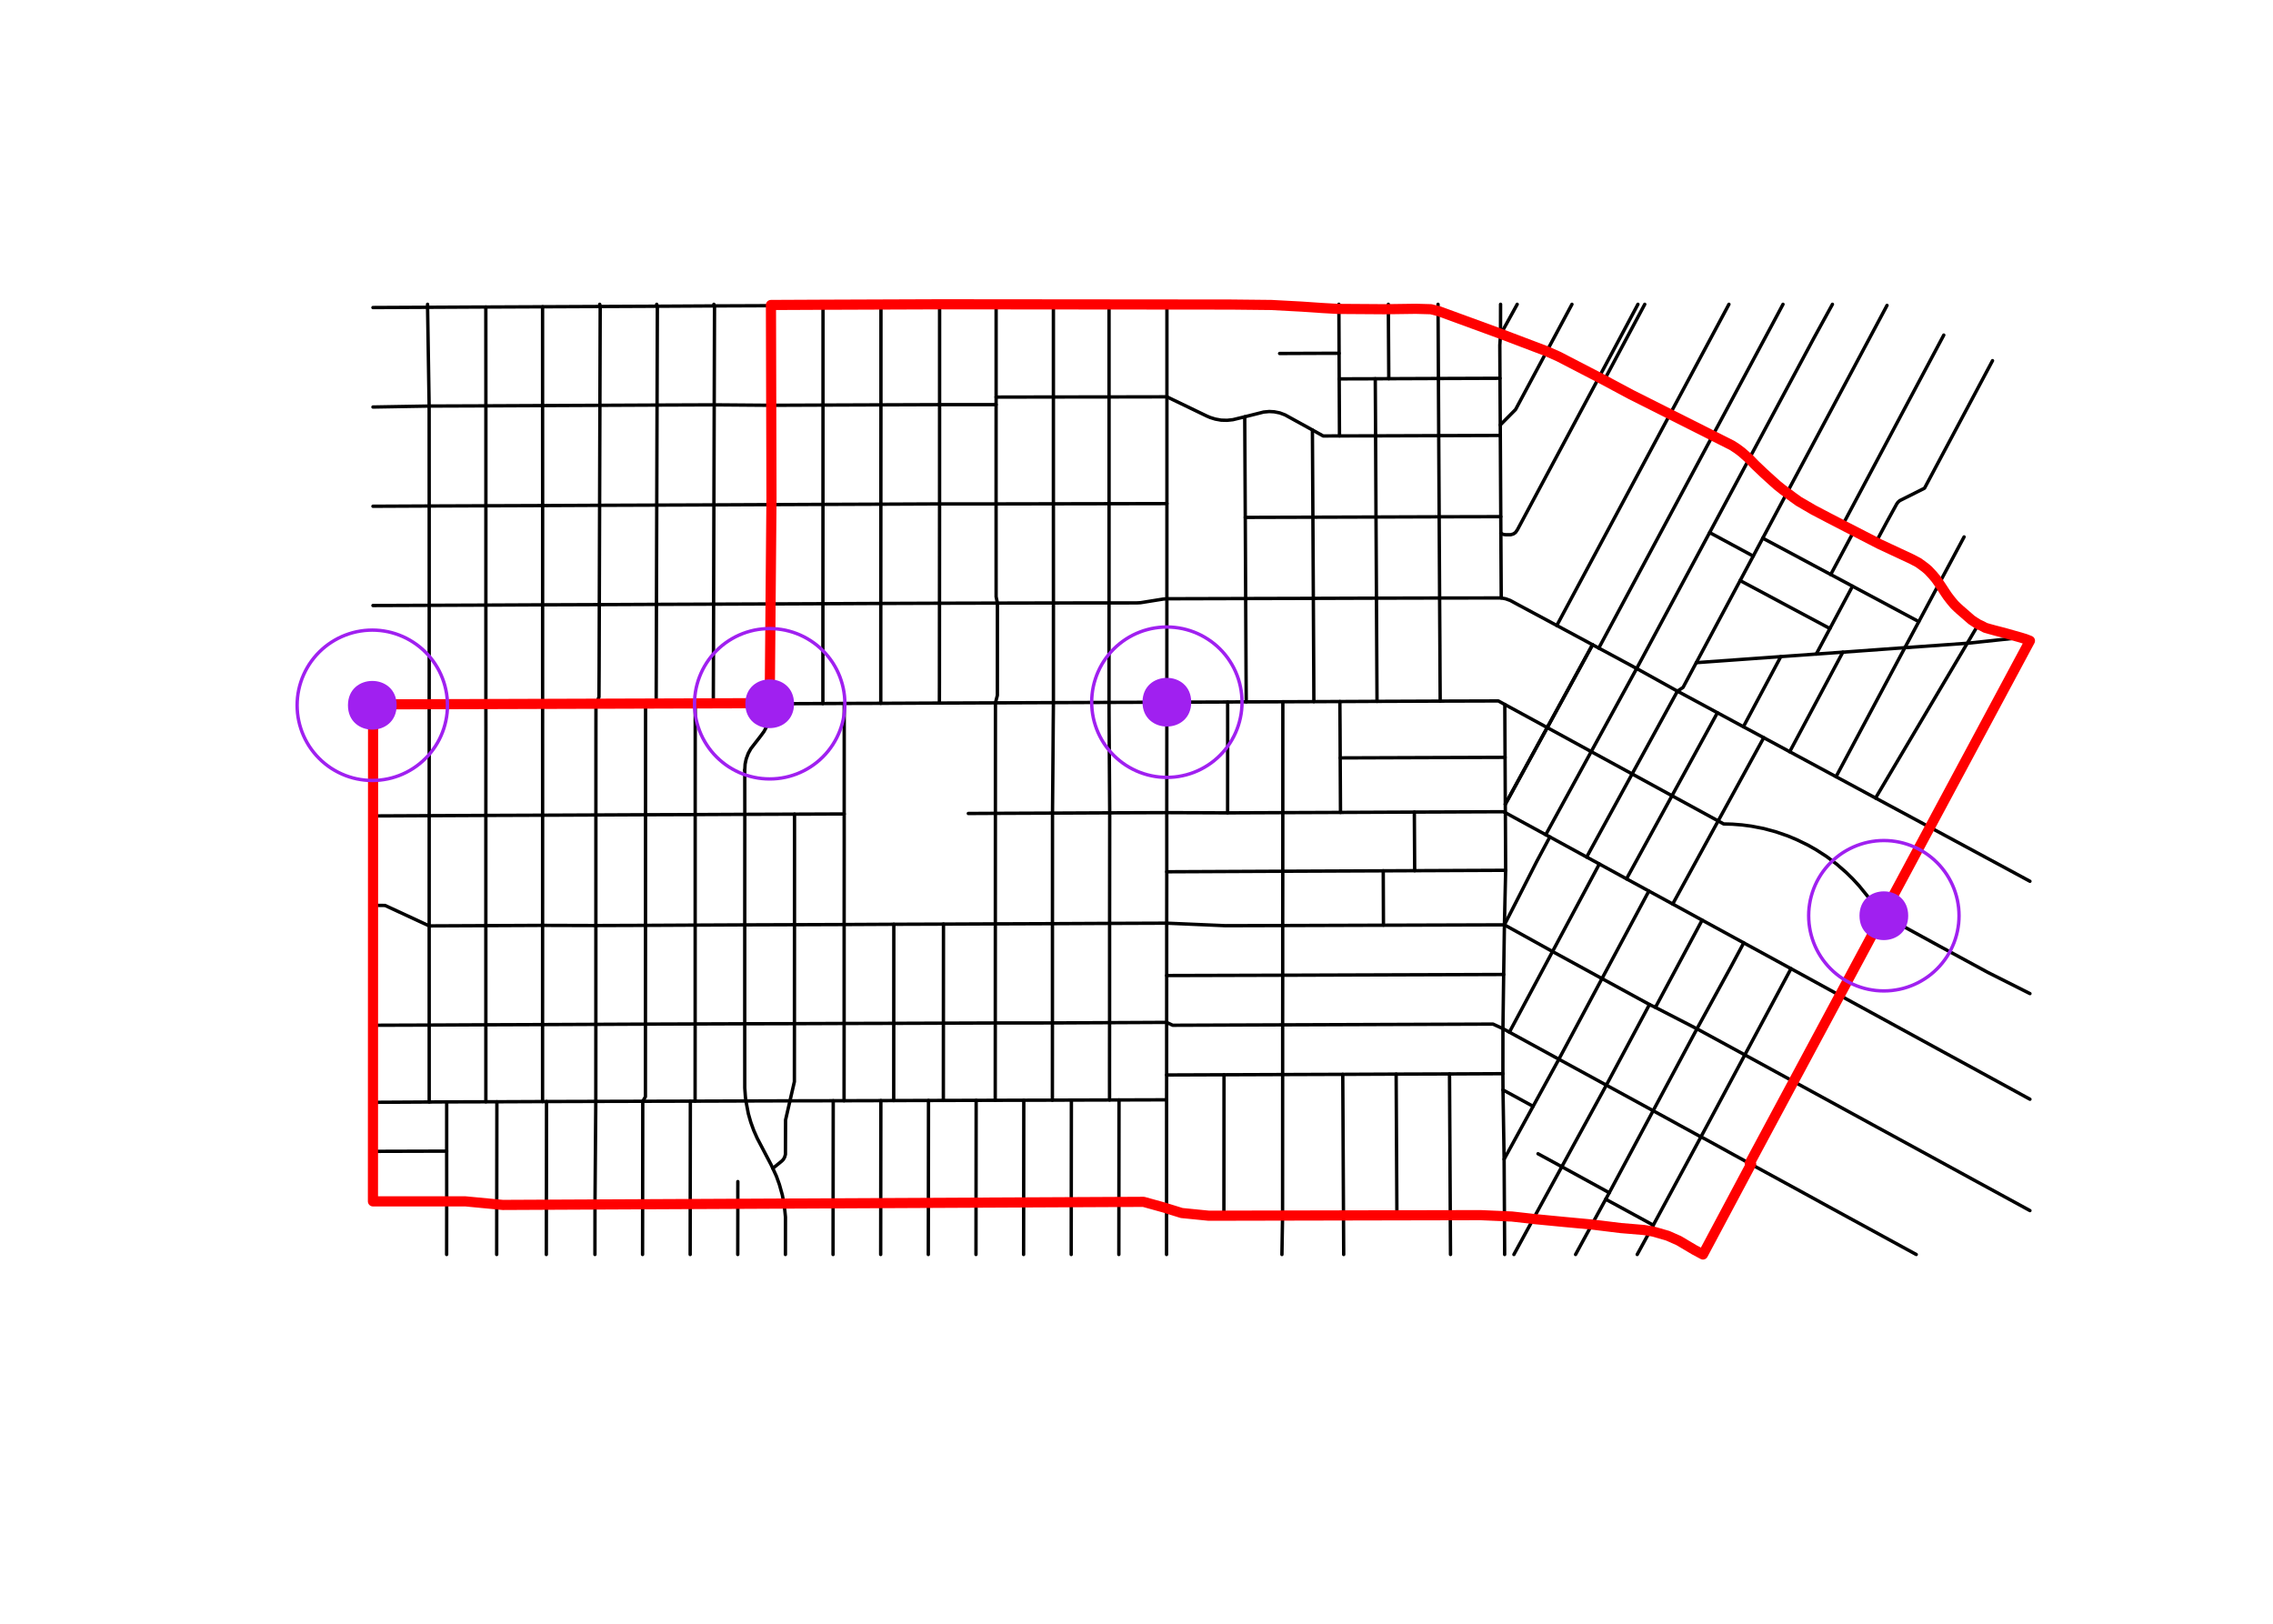 <?xml version="1.0" encoding="UTF-8"?>
<svg xmlns="http://www.w3.org/2000/svg" xmlns:xlink="http://www.w3.org/1999/xlink" width="504" height="360" viewBox="0 0 504 360">
<defs>
<clipPath id="clip-0">
<path clip-rule="nonzero" d="M 59.039 59.039 L 473.758 59.039 L 473.758 286.559 L 59.039 286.559 Z M 59.039 59.039 "/>
</clipPath>
</defs>
<rect x="-50.4" y="-36" width="604.8" height="432" fill="rgb(100%, 100%, 100%)" fill-opacity="1"/>
<g clip-path="url(#clip-0)">
<path fill-rule="nonzero" fill="rgb(100%, 100%, 100%)" fill-opacity="1" stroke-width="0.75" stroke-linecap="round" stroke-linejoin="round" stroke="rgb(100%, 100%, 100%)" stroke-opacity="1" stroke-miterlimit="10" d="M 59.039 286.559 L 473.758 286.559 L 473.758 59.039 L 59.039 59.039 Z M 59.039 286.559 "/>
</g>
<path fill="none" stroke-width="0.75" stroke-linecap="round" stroke-linejoin="round" stroke="rgb(0%, 0%, 0%)" stroke-opacity="1" stroke-miterlimit="10" d="M 120.305 68.012 L 120.309 89.922 L 120.32 112.09 L 120.316 134.098 L 120.312 148.551 L 120.316 156.23 L 120.312 161.156 L 120.316 180.738 L 120.312 205.164 L 120.305 227.16 L 120.305 244.23 "/>
<path fill="none" stroke-width="0.75" stroke-linecap="round" stroke-linejoin="round" stroke="rgb(0%, 0%, 0%)" stroke-opacity="1" stroke-miterlimit="10" d="M 377.418 204.004 L 367.062 223.352 "/>
<path fill="none" stroke-width="0.75" stroke-linecap="round" stroke-linejoin="round" stroke="rgb(0%, 0%, 0%)" stroke-opacity="1" stroke-miterlimit="10" d="M 380.809 158.02 L 370.738 176.422 L 360.648 194.848 "/>
<path fill="none" stroke-width="0.75" stroke-linecap="round" stroke-linejoin="round" stroke="rgb(0%, 0%, 0%)" stroke-opacity="1" stroke-miterlimit="10" d="M 394.867 145.574 L 386.566 161.129 "/>
<path fill="none" stroke-width="0.75" stroke-linecap="round" stroke-linejoin="round" stroke="rgb(0%, 0%, 0%)" stroke-opacity="1" stroke-miterlimit="10" d="M 408.613 144.594 L 396.84 166.664 "/>
<path fill="none" stroke-width="0.75" stroke-linecap="round" stroke-linejoin="round" stroke="rgb(0%, 0%, 0%)" stroke-opacity="1" stroke-miterlimit="10" d="M 208.34 67.465 L 208.34 67.703 L 208.336 89.715 L 208.332 111.723 L 208.316 133.742 L 208.305 148.668 L 208.305 151.266 L 208.293 155.875 "/>
<path fill="none" stroke-width="0.75" stroke-linecap="round" stroke-linejoin="round" stroke="rgb(0%, 0%, 0%)" stroke-opacity="1" stroke-miterlimit="10" d="M 195.457 67.465 L 195.336 67.727 L 195.332 89.762 L 195.316 111.781 L 195.301 133.789 L 195.297 144.93 L 195.297 155.934 "/>
<path fill="none" stroke-width="0.75" stroke-linecap="round" stroke-linejoin="round" stroke="rgb(0%, 0%, 0%)" stroke-opacity="1" stroke-miterlimit="10" d="M 183.441 67.465 L 183.441 67.754 "/>
<path fill="none" stroke-width="0.75" stroke-linecap="round" stroke-linejoin="round" stroke="rgb(0%, 0%, 0%)" stroke-opacity="1" stroke-miterlimit="10" d="M 431 74.293 L 423.645 88.094 L 408.531 116.48 "/>
<path fill="none" stroke-width="0.75" stroke-linecap="round" stroke-linejoin="round" stroke="rgb(0%, 0%, 0%)" stroke-opacity="1" stroke-miterlimit="10" d="M 411.039 117.82 L 405.934 127.379 "/>
<path fill="none" stroke-width="0.75" stroke-linecap="round" stroke-linejoin="round" stroke="rgb(0%, 0%, 0%)" stroke-opacity="1" stroke-miterlimit="10" d="M 386.645 209.043 L 383.691 214.555 L 376.27 228.098 L 366.555 246.258 L 356.828 264.441 L 356.039 265.887 L 352.859 271.711 L 349.355 278.133 "/>
<path fill="none" stroke-width="0.75" stroke-linecap="round" stroke-linejoin="round" stroke="rgb(0%, 0%, 0%)" stroke-opacity="1" stroke-miterlimit="10" d="M 281.898 67.465 L 281.938 67.629 "/>
<path fill="none" stroke-width="0.75" stroke-linecap="round" stroke-linejoin="round" stroke="rgb(0%, 0%, 0%)" stroke-opacity="1" stroke-miterlimit="10" d="M 258.746 67.465 L 258.746 111.652 L 258.738 132.75 L 258.73 148.719 L 258.73 155.684 L 258.727 161.387 L 258.711 180.168 L 258.715 193.281 L 258.699 204.676 L 258.695 216.285 L 258.688 226.672 L 258.684 238.332 L 258.676 243.84 L 258.668 267.961 L 258.664 278.133 "/>
<path fill="none" stroke-width="0.75" stroke-linecap="round" stroke-linejoin="round" stroke="rgb(0%, 0%, 0%)" stroke-opacity="1" stroke-miterlimit="10" d="M 284.449 155.586 L 284.445 161.473 L 284.441 180.168 L 284.434 193.164 L 284.418 205.199 L 284.418 216.215 L 284.406 227.219 L 284.406 238.238 L 284.387 269.66 L 284.246 278.133 "/>
<path fill="none" stroke-width="0.75" stroke-linecap="round" stroke-linejoin="round" stroke="rgb(0%, 0%, 0%)" stroke-opacity="1" stroke-miterlimit="10" d="M 233.574 67.465 L 233.574 111.699 L 233.582 133.684 L 233.578 148.695 L 233.578 155.777 L 233.531 161.008 L 233.512 164.027 L 233.375 180.273 L 233.363 204.785 L 233.359 226.793 L 233.348 243.914 "/>
<path fill="none" stroke-width="0.75" stroke-linecap="round" stroke-linejoin="round" stroke="rgb(0%, 0%, 0%)" stroke-opacity="1" stroke-miterlimit="10" d="M 154.156 156.09 L 154.152 161.211 L 154.145 180.598 L 154.141 205.105 L 154.137 227.02 L 154.125 244.137 "/>
<path fill="none" stroke-width="0.75" stroke-linecap="round" stroke-linejoin="round" stroke="rgb(0%, 0%, 0%)" stroke-opacity="1" stroke-miterlimit="10" d="M 143.148 156.129 L 143.145 161.117 L 143.137 180.637 L 143.133 205.16 L 143.117 227.059 L 143.109 243.172 L 142.52 244.164 L 142.492 266.77 L 142.477 278.133 "/>
<path fill="none" stroke-width="0.75" stroke-linecap="round" stroke-linejoin="round" stroke="rgb(0%, 0%, 0%)" stroke-opacity="1" stroke-miterlimit="10" d="M 406.312 67.465 L 402.184 74.98 L 387.719 101.961 L 379.082 118.074 L 362.902 148.215 L 352.824 166.641 L 342.742 185.066 "/>
<path fill="none" stroke-width="0.75" stroke-linecap="round" stroke-linejoin="round" stroke="rgb(0%, 0%, 0%)" stroke-opacity="1" stroke-miterlimit="10" d="M 355.578 84.543 L 364.695 67.465 "/>
<path fill="none" stroke-width="0.75" stroke-linecap="round" stroke-linejoin="round" stroke="rgb(0%, 0%, 0%)" stroke-opacity="1" stroke-miterlimit="10" d="M 363.184 67.465 L 354.406 83.922 L 336.48 117.418 L 336.047 118.051 L 335.582 118.375 L 334.973 118.555 L 333.824 118.551 L 333.391 118.492 L 333.066 118.379 L 332.793 118.184 "/>
<path fill="none" stroke-width="0.75" stroke-linecap="round" stroke-linejoin="round" stroke="rgb(0%, 0%, 0%)" stroke-opacity="1" stroke-miterlimit="10" d="M 145.613 67.465 L 145.758 67.895 L 145.691 89.805 L 145.625 111.984 L 145.559 133.992 L 145.516 148.516 L 145.492 156.125 "/>
<path fill="none" stroke-width="0.75" stroke-linecap="round" stroke-linejoin="round" stroke="rgb(0%, 0%, 0%)" stroke-opacity="1" stroke-miterlimit="10" d="M 318.859 67.465 L 318.867 68.996 L 318.945 83.918 L 319.012 96.586 L 319.113 114.578 L 319.211 132.586 L 319.273 143.203 L 319.297 148.746 L 319.34 155.445 "/>
<path fill="none" stroke-width="0.75" stroke-linecap="round" stroke-linejoin="round" stroke="rgb(0%, 0%, 0%)" stroke-opacity="1" stroke-miterlimit="10" d="M 291.004 95.328 L 291.113 114.668 L 291.211 132.664 L 291.297 148.762 L 291.328 155.559 "/>
<path fill="none" stroke-width="0.75" stroke-linecap="round" stroke-linejoin="round" stroke="rgb(0%, 0%, 0%)" stroke-opacity="1" stroke-miterlimit="10" d="M 410.766 129.965 L 405.75 139.355 L 402.727 145.012 "/>
<path fill="none" stroke-width="0.75" stroke-linecap="round" stroke-linejoin="round" stroke="rgb(0%, 0%, 0%)" stroke-opacity="1" stroke-miterlimit="10" d="M 348.555 67.465 L 342.914 77.992 L 336.051 90.797 L 332.66 94.223 "/>
<path fill="none" stroke-width="0.75" stroke-linecap="round" stroke-linejoin="round" stroke="rgb(0%, 0%, 0%)" stroke-opacity="1" stroke-miterlimit="10" d="M 332.727 67.465 L 332.715 74.18 L 332.559 76.52 L 332.598 83.871 L 332.66 94.223 L 332.672 96.539 L 332.773 114.547 L 332.793 118.184 L 332.875 132.574 "/>
<path fill="none" stroke-width="0.75" stroke-linecap="round" stroke-linejoin="round" stroke="rgb(0%, 0%, 0%)" stroke-opacity="1" stroke-miterlimit="10" d="M 397.121 214.762 L 386.887 233.879 L 378.645 249.289 L 377.152 252.062 L 366.586 271.629 L 365.785 273.082 L 363.023 278.133 "/>
<path fill="none" stroke-width="0.75" stroke-linecap="round" stroke-linejoin="round" stroke="rgb(0%, 0%, 0%)" stroke-opacity="1" stroke-miterlimit="10" d="M 99.047 244.301 L 99.043 255.219 L 99.051 266.223 L 99.035 277.238 L 99.035 278.133 "/>
<path fill="none" stroke-width="0.75" stroke-linecap="round" stroke-linejoin="round" stroke="rgb(0%, 0%, 0%)" stroke-opacity="1" stroke-miterlimit="10" d="M 450.105 142.398 L 439.383 162.465 L 428.129 183.531 L 417.715 203.023 L 408.211 220.836 L 398 239.953 L 388.285 258.137 L 377.57 278.133 "/>
<path fill="none" stroke-width="0.75" stroke-linecap="round" stroke-linejoin="round" stroke="rgb(0%, 0%, 0%)" stroke-opacity="1" stroke-miterlimit="10" d="M 271.406 238.285 L 271.379 269.684 "/>
<path fill="none" stroke-width="0.75" stroke-linecap="round" stroke-linejoin="round" stroke="rgb(0%, 0%, 0%)" stroke-opacity="1" stroke-miterlimit="10" d="M 107.723 68.07 L 107.738 89.98 L 107.738 112.137 L 107.734 134.156 L 107.738 148.512 L 107.734 156.277 L 107.742 161.41 L 107.73 180.785 L 107.727 205.223 L 107.73 227.207 L 107.73 244.277 "/>
<path fill="none" stroke-width="0.75" stroke-linecap="round" stroke-linejoin="round" stroke="rgb(0%, 0%, 0%)" stroke-opacity="1" stroke-miterlimit="10" d="M 237.562 243.898 L 237.535 266.492 L 237.523 278.133 "/>
<path fill="none" stroke-width="0.75" stroke-linecap="round" stroke-linejoin="round" stroke="rgb(0%, 0%, 0%)" stroke-opacity="1" stroke-miterlimit="10" d="M 121.184 244.223 L 121.164 263.281 L 121.152 266.836 L 121.137 278.133 "/>
<path fill="none" stroke-width="0.75" stroke-linecap="round" stroke-linejoin="round" stroke="rgb(0%, 0%, 0%)" stroke-opacity="1" stroke-miterlimit="10" d="M 245.914 67.465 L 245.91 67.633 L 245.914 88.004 L 245.914 111.676 L 245.91 133.672 L 245.906 148.73 L 245.906 155.73 L 245.93 161.105 L 245.953 164.273 L 246.059 180.215 L 246.035 204.723 L 246.031 226.734 L 246.023 232.895 L 246.02 238.406 L 246.023 243.875 "/>
<path fill="none" stroke-width="0.75" stroke-linecap="round" stroke-linejoin="round" stroke="rgb(0%, 0%, 0%)" stroke-opacity="1" stroke-miterlimit="10" d="M 365.609 197.555 L 355.215 216.961 L 345.652 234.844 L 339.938 245.285 L 333.512 257.012 "/>
<path fill="none" stroke-width="0.75" stroke-linecap="round" stroke-linejoin="round" stroke="rgb(0%, 0%, 0%)" stroke-opacity="1" stroke-miterlimit="10" d="M 353.121 142.945 L 343.074 161.312 L 333.773 178.309 "/>
<path fill="none" stroke-width="0.75" stroke-linecap="round" stroke-linejoin="round" stroke="rgb(0%, 0%, 0%)" stroke-opacity="1" stroke-miterlimit="10" d="M 170.941 67.465 L 170.941 67.773 L 170.875 89.855 L 170.809 111.879 L 170.742 133.898 L 170.699 148.664 L 170.668 156.031 L 170.691 158.434 L 170.473 159.633 L 170.098 160.809 L 169.965 161.125 L 169.406 162.176 L 168.676 163.172 L 166.488 165.992 L 165.918 167.02 L 165.461 168.246 L 165.215 169.395 L 165.141 170.73 "/>
<path fill="none" stroke-width="0.75" stroke-linecap="round" stroke-linejoin="round" stroke="rgb(0%, 0%, 0%)" stroke-opacity="1" stroke-miterlimit="10" d="M 158.289 67.465 L 158.43 67.824 L 158.363 89.758 L 158.297 111.938 L 158.23 133.945 L 158.188 148.676 L 158.164 156.078 "/>
<path fill="none" stroke-width="0.75" stroke-linecap="round" stroke-linejoin="round" stroke="rgb(0%, 0%, 0%)" stroke-opacity="1" stroke-miterlimit="10" d="M 441.809 79.965 L 436.066 90.734 L 431.438 99.41 L 426.727 108.242 L 421.238 110.996 L 420.844 111.344 L 420.559 111.746 L 418.254 115.938 L 415.922 120.297 "/>
<path fill="none" stroke-width="0.75" stroke-linecap="round" stroke-linejoin="round" stroke="rgb(0%, 0%, 0%)" stroke-opacity="1" stroke-miterlimit="10" d="M 110.176 244.273 L 110.145 266.863 L 110.133 278.133 "/>
<path fill="none" stroke-width="0.75" stroke-linecap="round" stroke-linejoin="round" stroke="rgb(0%, 0%, 0%)" stroke-opacity="1" stroke-miterlimit="10" d="M 184.754 244.047 L 184.727 266.652 L 184.715 278.133 "/>
<path fill="none" stroke-width="0.75" stroke-linecap="round" stroke-linejoin="round" stroke="rgb(0%, 0%, 0%)" stroke-opacity="1" stroke-miterlimit="10" d="M 209.199 204.883 L 209.184 226.844 L 209.172 243.977 "/>
<path fill="none" stroke-width="0.75" stroke-linecap="round" stroke-linejoin="round" stroke="rgb(0%, 0%, 0%)" stroke-opacity="1" stroke-miterlimit="10" d="M 435.504 119.039 L 429.871 129.57 L 425.465 137.82 L 422.371 143.598 L 407.113 172.203 "/>
<path fill="none" stroke-width="0.75" stroke-linecap="round" stroke-linejoin="round" stroke="rgb(0%, 0%, 0%)" stroke-opacity="1" stroke-miterlimit="10" d="M 383.363 67.465 L 370.125 92.156 L 359.641 111.734 L 345.195 138.676 "/>
<path fill="none" stroke-width="0.75" stroke-linecap="round" stroke-linejoin="round" stroke="rgb(0%, 0%, 0%)" stroke-opacity="1" stroke-miterlimit="10" d="M 304.941 83.977 L 305.016 96.633 L 305.105 114.625 L 305.207 132.617 L 305.293 148.816 L 305.332 155.5 "/>
<path fill="none" stroke-width="0.75" stroke-linecap="round" stroke-linejoin="round" stroke="rgb(0%, 0%, 0%)" stroke-opacity="1" stroke-miterlimit="10" d="M 227.008 243.93 L 226.98 266.523 L 226.965 278.133 "/>
<path fill="none" stroke-width="0.75" stroke-linecap="round" stroke-linejoin="round" stroke="rgb(0%, 0%, 0%)" stroke-opacity="1" stroke-miterlimit="10" d="M 333.664 156.188 L 333.691 161.805 L 333.723 167.91 L 333.773 178.309 L 333.789 180.176 L 333.855 192.953 L 333.578 205.047 L 333.414 216.051 L 333.25 228.062 L 333.242 238.047 L 333.262 241.641 L 333.512 257.012 L 333.586 269.668 L 333.629 277.094 L 333.629 278.133 "/>
<path fill="none" stroke-width="0.75" stroke-linecap="round" stroke-linejoin="round" stroke="rgb(0%, 0%, 0%)" stroke-opacity="1" stroke-miterlimit="10" d="M 94.809 67.465 L 94.809 68.129 L 95.156 90.027 L 95.168 112.184 L 95.172 134.203 L 95.168 148.535 L 95.164 156.336 L 95.168 161.43 L 95.168 180.844 L 95.164 205.281 L 95.168 227.266 L 95.168 244.324 "/>
<path fill="none" stroke-width="0.75" stroke-linecap="round" stroke-linejoin="round" stroke="rgb(0%, 0%, 0%)" stroke-opacity="1" stroke-miterlimit="10" d="M 354.629 191.555 L 344.246 210.961 L 334.684 228.844 "/>
<path fill="none" stroke-width="0.75" stroke-linecap="round" stroke-linejoin="round" stroke="rgb(0%, 0%, 0%)" stroke-opacity="1" stroke-miterlimit="10" d="M 391.082 163.555 L 380.973 182.008 L 370.895 200.434 "/>
<path fill="none" stroke-width="0.75" stroke-linecap="round" stroke-linejoin="round" stroke="rgb(0%, 0%, 0%)" stroke-opacity="1" stroke-miterlimit="10" d="M 296.871 67.465 L 296.879 68.664 L 296.922 78.324 L 296.945 84 L 297.008 96.645 "/>
<path fill="none" stroke-width="0.75" stroke-linecap="round" stroke-linejoin="round" stroke="rgb(0%, 0%, 0%)" stroke-opacity="1" stroke-miterlimit="10" d="M 153.074 244.137 L 153.047 266.738 L 153.035 278.133 "/>
<path fill="none" stroke-width="0.75" stroke-linecap="round" stroke-linejoin="round" stroke="rgb(0%, 0%, 0%)" stroke-opacity="1" stroke-miterlimit="10" d="M 132.977 67.465 L 133.086 67.953 L 133.02 89.863 L 132.953 112.031 L 132.887 134.051 L 132.844 148.602 L 132.812 154.531 L 132.145 156.18 L 132.137 161.203 L 132.129 180.688 L 132.125 205.199 L 132.121 227.109 L 132.109 244.191 L 131.93 266.797 L 131.918 278.133 "/>
<path fill="none" stroke-width="0.75" stroke-linecap="round" stroke-linejoin="round" stroke="rgb(0%, 0%, 0%)" stroke-opacity="1" stroke-miterlimit="10" d="M 220.871 67.465 L 220.871 88.039 L 220.867 89.715 L 220.863 111.723 L 220.871 132.301 L 221.16 133.711 L 221.156 148.707 L 221.152 154.164 L 220.723 155.828 L 220.719 161.02 L 220.711 180.324 L 220.699 204.832 L 220.688 226.805 L 220.676 243.949 "/>
<path fill="none" stroke-width="0.75" stroke-linecap="round" stroke-linejoin="round" stroke="rgb(0%, 0%, 0%)" stroke-opacity="1" stroke-miterlimit="10" d="M 187.195 155.957 L 187.191 161.09 L 187.184 180.465 L 187.188 186.375 L 187.176 200.633 L 187.172 204.977 L 187.168 226.91 L 187.156 244.043 "/>
<path fill="none" stroke-width="0.75" stroke-linecap="round" stroke-linejoin="round" stroke="rgb(0%, 0%, 0%)" stroke-opacity="1" stroke-miterlimit="10" d="M 353.121 142.945 L 343.074 161.312 L 333.773 178.309 "/>
<path fill="none" stroke-width="0.75" stroke-linecap="round" stroke-linejoin="round" stroke="rgb(0%, 0%, 0%)" stroke-opacity="1" stroke-miterlimit="10" d="M 336.414 67.465 L 336.27 67.734 L 332.715 74.18 "/>
<path fill="none" stroke-width="0.75" stroke-linecap="round" stroke-linejoin="round" stroke="rgb(0%, 0%, 0%)" stroke-opacity="1" stroke-miterlimit="10" d="M 248.125 243.871 L 248.098 266.461 L 248.086 278.133 "/>
<path fill="none" stroke-width="0.75" stroke-linecap="round" stroke-linejoin="round" stroke="rgb(0%, 0%, 0%)" stroke-opacity="1" stroke-miterlimit="10" d="M 205.879 243.988 L 205.855 266.594 L 205.836 278.133 "/>
<path fill="none" stroke-width="0.75" stroke-linecap="round" stroke-linejoin="round" stroke="rgb(0%, 0%, 0%)" stroke-opacity="1" stroke-miterlimit="10" d="M 176.168 180.508 L 176.172 186.477 L 176.164 205.016 L 176.152 226.953 L 176.141 239.824 L 175.16 244.066 L 174.188 248.301 L 174.156 255.941 L 173.98 256.562 L 173.699 257.059 L 173.332 257.434 L 171.359 259.039 L 172.152 260.777 L 172.812 262.602 L 173.461 264.918 L 173.801 266.68 L 174.027 268.441 L 174.164 269.848 L 174.152 278.133 "/>
<path fill="none" stroke-width="0.75" stroke-linecap="round" stroke-linejoin="round" stroke="rgb(0%, 0%, 0%)" stroke-opacity="1" stroke-miterlimit="10" d="M 365.742 222.707 L 356.18 240.59 L 351.945 248.34 L 349.062 253.609 L 346.305 258.676 L 339.93 270.34 L 335.684 278.133 "/>
<path fill="none" stroke-width="0.75" stroke-linecap="round" stroke-linejoin="round" stroke="rgb(0%, 0%, 0%)" stroke-opacity="1" stroke-miterlimit="10" d="M 343.652 185.555 L 340.746 190.992 L 336.645 199.051 L 333.578 205.047 "/>
<path fill="none" stroke-width="0.75" stroke-linecap="round" stroke-linejoin="round" stroke="rgb(0%, 0%, 0%)" stroke-opacity="1" stroke-miterlimit="10" d="M 418.418 67.707 L 411.75 80.199 L 411.059 81.496 L 396.098 109.504 L 390.863 119.32 L 388.75 123.293 L 385.848 128.719 L 376.121 146.918 L 373.188 152.406 L 371.945 153.238 L 361.898 171.59 L 351.816 190.02 "/>
<path fill="none" stroke-width="0.75" stroke-linecap="round" stroke-linejoin="round" stroke="rgb(0%, 0%, 0%)" stroke-opacity="1" stroke-miterlimit="10" d="M 438.652 138.473 L 436.207 142.617 L 415.875 176.934 "/>
<path fill="none" stroke-width="0.75" stroke-linecap="round" stroke-linejoin="round" stroke="rgb(0%, 0%, 0%)" stroke-opacity="1" stroke-miterlimit="10" d="M 182.492 67.75 L 182.488 89.809 L 182.48 111.828 L 182.465 133.848 L 182.461 148.699 L 182.461 155.98 "/>
<path fill="none" stroke-width="0.75" stroke-linecap="round" stroke-linejoin="round" stroke="rgb(0%, 0%, 0%)" stroke-opacity="1" stroke-miterlimit="10" d="M 395.352 67.465 L 393.711 70.539 L 379.727 96.625 L 354.504 143.688 "/>
<path fill="none" stroke-width="0.75" stroke-linecap="round" stroke-linejoin="round" stroke="rgb(0%, 0%, 0%)" stroke-opacity="1" stroke-miterlimit="10" d="M 307.844 67.465 L 307.844 68.602 L 307.941 83.961 "/>
<path fill="none" stroke-width="0.75" stroke-linecap="round" stroke-linejoin="round" stroke="rgb(0%, 0%, 0%)" stroke-opacity="1" stroke-miterlimit="10" d="M 163.605 261.965 L 163.598 264.234 L 163.602 266.711 "/>
<path fill="none" stroke-width="0.75" stroke-linecap="round" stroke-linejoin="round" stroke="rgb(0%, 0%, 0%)" stroke-opacity="1" stroke-miterlimit="10" d="M 377.27 278.133 L 372.965 275.797 L 372.148 275.355 L 371.988 275.273 L 371.887 275.211 L 371.324 274.906 L 368.48 273.371 L 365.785 273.082 L 352.859 271.711 L 339.93 270.34 L 333.586 269.668 L 332.852 269.594 L 321.578 269.609 L 309.742 269.625 L 297.898 269.641 L 284.387 269.66 L 271.379 269.684 L 267.812 269.688 L 265.902 269.621 L 263.715 269.359 L 261.562 268.902 L 260.727 268.672 L 258.668 267.961 L 255.73 267.152 L 254.027 266.809 L 252.652 266.609 L 250.473 266.469 L 248.098 266.461 L 237.535 266.492 L 226.98 266.523 L 216.418 266.562 L 205.855 266.594 L 195.289 266.621 L 184.727 266.652 L 173.801 266.68 L 163.602 266.711 L 153.047 266.738 L 142.492 266.77 L 131.93 266.797 L 121.152 266.836 L 110.145 266.863 L 99.051 266.223 L 82.695 266.27 "/>
<path fill="none" stroke-width="0.75" stroke-linecap="round" stroke-linejoin="round" stroke="rgb(0%, 0%, 0%)" stroke-opacity="1" stroke-miterlimit="10" d="M 450.105 141.938 L 447.801 141.387 L 443.008 140.246 L 441.273 139.672 L 439.59 138.949 L 438.652 138.473 L 437.219 137.621 L 435.727 136.562 L 434.074 135.113 L 432.828 133.789 L 431.691 132.352 L 429.871 129.57 L 428.734 128 L 427.859 127.027 L 426.711 126.02 L 425.461 125.164 L 415.922 120.297 L 411.039 117.82 L 408.531 116.48 L 396.984 110.309 L 396.098 109.504 L 387.719 101.961 L 385.512 100.035 L 384.152 99.062 L 382.711 98.223 L 379.727 96.625 L 370.125 92.156 L 361.625 87.715 L 360.738 87.238 L 355.578 84.543 L 354.406 83.922 L 343.77 78.312 L 342.914 77.992 L 332.715 74.18 L 318.867 68.996 L 317.777 68.578 L 307.844 68.602 L 300.797 68.652 L 296.879 68.664 L 281.938 67.629 L 280.543 67.551 L 258.746 67.609 L 245.91 67.633 L 233.574 67.656 L 220.871 67.68 L 208.34 67.703 L 195.336 67.727 L 183.441 67.754 L 182.492 67.75 L 170.941 67.773 L 158.43 67.824 L 155.684 67.84 L 145.758 67.895 L 133.086 67.953 L 120.305 68.012 L 119.203 68.02 L 107.723 68.07 L 106.984 68.066 L 94.809 68.129 L 82.695 68.188 "/>
<path fill="none" stroke-width="0.75" stroke-linecap="round" stroke-linejoin="round" stroke="rgb(0%, 0%, 0%)" stroke-opacity="1" stroke-miterlimit="10" d="M 424.898 278.133 L 421.754 276.418 L 410.781 270.43 L 405.477 267.539 L 399.812 264.43 L 388.285 258.137 L 384.414 256.016 L 383.465 255.492 L 383.121 255.309 L 382.961 255.211 L 382.832 255.137 L 382.488 254.953 L 377.961 252.465 L 377.152 252.062 L 372.184 249.344 L 371.305 248.855 L 366.555 246.258 L 356.18 240.59 L 345.652 234.844 L 334.684 228.844 L 333.25 228.062 L 331.051 227.051 L 284.406 227.219 L 260.02 227.309 L 258.688 226.672 L 246.031 226.734 L 233.359 226.793 L 220.688 226.805 L 209.184 226.844 L 198.176 226.883 L 187.168 226.91 L 176.152 226.953 L 165.133 226.98 L 154.137 227.02 L 143.117 227.059 L 132.121 227.109 L 120.305 227.16 L 107.73 227.207 L 95.168 227.266 L 82.695 227.309 "/>
<path fill="none" stroke-width="0.75" stroke-linecap="round" stroke-linejoin="round" stroke="rgb(0%, 0%, 0%)" stroke-opacity="1" stroke-miterlimit="10" d="M 332.672 96.539 L 319.012 96.586 L 305.016 96.633 L 297.008 96.645 L 293.395 96.66 L 291.004 95.328 L 284.945 91.988 L 283.777 91.547 L 282.547 91.301 L 281.445 91.238 L 280.191 91.355 L 276 92.41 L 273.383 93.047 L 272.078 93.188 L 270.758 93.148 L 269.465 92.914 L 268.355 92.57 L 267.609 92.254 L 258.746 87.98 L 245.914 88.004 L 233.574 88.016 L 220.871 88.039 "/>
<path fill="none" stroke-width="0.75" stroke-linecap="round" stroke-linejoin="round" stroke="rgb(0%, 0%, 0%)" stroke-opacity="1" stroke-miterlimit="10" d="M 405.75 139.355 L 385.848 128.719 "/>
<path fill="none" stroke-width="0.75" stroke-linecap="round" stroke-linejoin="round" stroke="rgb(0%, 0%, 0%)" stroke-opacity="1" stroke-miterlimit="10" d="M 450.105 243.711 L 447.902 242.504 L 442.113 239.344 L 431.141 233.359 L 420.16 227.359 L 408.211 220.836 L 397.121 214.762 L 386.645 209.043 L 377.418 204.004 L 370.895 200.434 L 365.609 197.555 L 360.648 194.848 L 354.629 191.555 L 351.816 190.02 L 343.652 185.555 L 342.742 185.066 L 337.258 182.078 L 333.789 180.176 L 333.277 179.969 L 313.605 180.047 L 297.234 180.121 L 284.441 180.168 L 272.203 180.219 L 258.711 180.168 L 246.059 180.215 L 233.375 180.273 L 220.711 180.324 L 214.711 180.355 "/>
<path fill="none" stroke-width="0.75" stroke-linecap="round" stroke-linejoin="round" stroke="rgb(0%, 0%, 0%)" stroke-opacity="1" stroke-miterlimit="10" d="M 258.746 111.652 L 245.914 111.676 L 233.574 111.699 L 220.863 111.723 L 208.332 111.723 L 195.316 111.781 L 182.48 111.828 L 170.809 111.879 L 158.297 111.938 L 132.953 112.031 L 120.32 112.09 L 107.738 112.137 L 95.168 112.184 L 82.695 112.242 "/>
<path fill="none" stroke-width="0.75" stroke-linecap="round" stroke-linejoin="round" stroke="rgb(0%, 0%, 0%)" stroke-opacity="1" stroke-miterlimit="10" d="M 366.586 271.629 L 361.332 268.762 L 360.434 268.273 L 356.039 265.887 "/>
<path fill="none" stroke-width="0.75" stroke-linecap="round" stroke-linejoin="round" stroke="rgb(0%, 0%, 0%)" stroke-opacity="1" stroke-miterlimit="10" d="M 187.184 180.465 L 176.168 180.508 L 165.152 180.547 L 154.145 180.598 L 143.137 180.637 L 132.129 180.688 L 120.316 180.738 L 107.73 180.785 L 95.168 180.844 L 82.695 180.902 "/>
<path fill="none" stroke-width="0.75" stroke-linecap="round" stroke-linejoin="round" stroke="rgb(0%, 0%, 0%)" stroke-opacity="1" stroke-miterlimit="10" d="M 356.828 264.441 L 346.305 258.676 L 341.027 255.797 "/>
<path fill="none" stroke-width="0.75" stroke-linecap="round" stroke-linejoin="round" stroke="rgb(0%, 0%, 0%)" stroke-opacity="1" stroke-miterlimit="10" d="M 220.867 89.715 L 208.336 89.715 L 195.332 89.762 L 182.488 89.809 L 170.875 89.855 L 158.363 89.758 L 145.691 89.805 L 133.02 89.863 L 120.309 89.922 L 107.738 89.98 L 95.156 90.027 L 82.695 90.242 "/>
<path fill="none" stroke-width="0.75" stroke-linecap="round" stroke-linejoin="round" stroke="rgb(0%, 0%, 0%)" stroke-opacity="1" stroke-miterlimit="10" d="M 388.75 123.293 L 379.082 118.074 "/>
<path fill="none" stroke-width="0.75" stroke-linecap="round" stroke-linejoin="round" stroke="rgb(0%, 0%, 0%)" stroke-opacity="1" stroke-miterlimit="10" d="M 332.773 114.547 L 319.113 114.578 L 305.105 114.625 L 291.113 114.668 L 276.117 114.711 "/>
<path fill="none" stroke-width="0.75" stroke-linecap="round" stroke-linejoin="round" stroke="rgb(0%, 0%, 0%)" stroke-opacity="1" stroke-miterlimit="10" d="M 450.105 268.398 L 443.246 264.656 L 437.648 261.609 L 431.691 258.352 L 420.707 252.355 L 415.332 249.426 L 409.738 246.367 L 398 239.953 L 386.887 233.879 L 376.27 228.098 L 367.062 223.352 L 365.742 222.707 L 355.215 216.961 L 344.246 210.961 L 333.578 205.047 L 306.758 205.129 L 284.418 205.199 L 271.734 205.234 L 258.699 204.676 L 246.035 204.723 L 233.363 204.785 L 220.699 204.832 L 209.199 204.883 L 198.191 204.922 L 187.172 204.977 L 176.164 205.016 L 165.137 205.055 L 154.141 205.105 L 143.133 205.16 L 132.125 205.199 L 120.312 205.164 L 107.727 205.223 L 95.164 205.281 L 85.383 200.75 L 82.695 200.719 "/>
<path fill="none" stroke-width="0.75" stroke-linecap="round" stroke-linejoin="round" stroke="rgb(0%, 0%, 0%)" stroke-opacity="1" stroke-miterlimit="10" d="M 425.465 137.82 L 410.766 129.965 L 405.934 127.379 L 390.863 119.32 "/>
<path fill="none" stroke-width="0.75" stroke-linecap="round" stroke-linejoin="round" stroke="rgb(0%, 0%, 0%)" stroke-opacity="1" stroke-miterlimit="10" d="M 450.105 195.387 L 447.125 193.773 L 440.43 190.164 L 428.129 183.531 L 415.875 176.934 L 407.113 172.203 L 396.84 166.664 L 391.082 163.555 L 386.566 161.129 L 380.809 158.02 L 371.945 153.238 L 362.902 148.215 L 354.504 143.688 L 353.121 142.945 L 345.195 138.676 L 336.828 134.188 L 334.871 133.125 L 333.863 132.762 L 332.875 132.574 L 319.211 132.586 L 305.207 132.617 L 291.211 132.664 L 276.207 132.703 L 258.738 132.75 L 257.918 132.82 L 252.918 133.621 L 252.082 133.668 L 245.91 133.672 L 233.582 133.684 L 221.16 133.711 L 208.316 133.742 L 195.301 133.789 L 182.465 133.848 L 170.742 133.898 L 158.23 133.945 L 145.559 133.992 L 132.887 134.051 L 120.316 134.098 L 107.734 134.156 L 95.172 134.203 L 82.695 134.25 "/>
<path fill="none" stroke-width="0.75" stroke-linecap="round" stroke-linejoin="round" stroke="rgb(0%, 0%, 0%)" stroke-opacity="1" stroke-miterlimit="10" d="M 216.445 243.961 L 216.418 266.562 L 216.406 278.133 "/>
<path fill="none" stroke-width="0.75" stroke-linecap="round" stroke-linejoin="round" stroke="rgb(0%, 0%, 0%)" stroke-opacity="1" stroke-miterlimit="10" d="M 297.734 238.191 L 297.898 269.641 L 297.941 278.133 "/>
<path fill="none" stroke-width="0.75" stroke-linecap="round" stroke-linejoin="round" stroke="rgb(0%, 0%, 0%)" stroke-opacity="1" stroke-miterlimit="10" d="M 198.191 204.922 L 198.176 226.883 L 198.164 244.004 "/>
<path fill="none" stroke-width="0.75" stroke-linecap="round" stroke-linejoin="round" stroke="rgb(0%, 0%, 0%)" stroke-opacity="1" stroke-miterlimit="10" d="M 313.605 180.047 L 313.68 193.039 "/>
<path fill="none" stroke-width="0.75" stroke-linecap="round" stroke-linejoin="round" stroke="rgb(0%, 0%, 0%)" stroke-opacity="1" stroke-miterlimit="10" d="M 333.723 167.91 L 297.168 168.035 "/>
<path fill="none" stroke-width="0.75" stroke-linecap="round" stroke-linejoin="round" stroke="rgb(0%, 0%, 0%)" stroke-opacity="1" stroke-miterlimit="10" d="M 447.801 141.387 L 436.207 142.617 L 422.371 143.598 L 408.613 144.594 L 402.727 145.012 L 394.867 145.574 L 376.121 146.918 "/>
<path fill="none" stroke-width="0.75" stroke-linecap="round" stroke-linejoin="round" stroke="rgb(0%, 0%, 0%)" stroke-opacity="1" stroke-miterlimit="10" d="M 276 92.41 L 276.117 114.711 L 276.207 132.703 L 276.289 148.828 L 276.332 155.613 "/>
<path fill="none" stroke-width="0.75" stroke-linecap="round" stroke-linejoin="round" stroke="rgb(0%, 0%, 0%)" stroke-opacity="1" stroke-miterlimit="10" d="M 171.359 259.039 L 170.969 258.215 L 167.895 252.355 L 167.121 250.598 L 166.461 248.773 L 165.93 246.914 L 165.395 244.098 L 165.277 243.152 L 165.141 241.223 L 165.133 226.98 L 165.137 205.055 L 165.152 180.547 L 165.141 170.73 "/>
<path fill="none" stroke-width="0.75" stroke-linecap="round" stroke-linejoin="round" stroke="rgb(0%, 0%, 0%)" stroke-opacity="1" stroke-miterlimit="10" d="M 163.602 266.711 L 163.586 278.133 "/>
<path fill="none" stroke-width="0.75" stroke-linecap="round" stroke-linejoin="round" stroke="rgb(0%, 0%, 0%)" stroke-opacity="1" stroke-miterlimit="10" d="M 450.105 220.289 L 440.805 215.609 L 429.793 209.633 L 417.715 203.023 L 416.535 202.379 L 415.246 200.312 L 414.027 198.609 L 412.27 196.445 L 410.859 194.902 L 409.359 193.43 L 407.254 191.59 L 405.027 189.91 L 402.688 188.398 L 400.863 187.363 L 398.352 186.145 L 396.414 185.336 L 393.77 184.422 L 391.078 183.695 L 388.34 183.168 L 386.262 182.895 L 384.172 182.73 L 382.191 182.676 L 380.973 182.008 L 370.738 176.422 L 361.898 171.59 L 352.824 166.641 L 343.074 161.312 L 333.664 156.188 L 332.234 155.406 L 319.34 155.445 L 305.332 155.5 L 297.094 155.539 L 291.328 155.559 L 284.449 155.586 L 276.332 155.613 L 272.211 155.637 L 258.73 155.684 L 245.906 155.73 L 233.578 155.777 L 220.723 155.828 L 208.293 155.875 L 195.297 155.934 L 187.195 155.957 L 182.461 155.98 L 170.668 156.031 L 164.094 156.059 L 158.164 156.078 L 154.156 156.09 L 145.492 156.125 L 143.148 156.129 L 132.145 156.18 L 120.316 156.23 L 107.734 156.277 L 95.164 156.336 L 82.695 156.367 "/>
<path fill="none" stroke-width="0.75" stroke-linecap="round" stroke-linejoin="round" stroke="rgb(0%, 0%, 0%)" stroke-opacity="1" stroke-miterlimit="10" d="M 339.938 245.285 L 333.262 241.641 "/>
<path fill="none" stroke-width="0.75" stroke-linecap="round" stroke-linejoin="round" stroke="rgb(0%, 0%, 0%)" stroke-opacity="1" stroke-miterlimit="10" d="M 306.711 193.07 L 306.758 205.129 "/>
<path fill="none" stroke-width="0.75" stroke-linecap="round" stroke-linejoin="round" stroke="rgb(0%, 0%, 0%)" stroke-opacity="1" stroke-miterlimit="10" d="M 297.094 155.539 L 297.137 161.629 L 297.168 168.035 L 297.234 180.121 "/>
<path fill="none" stroke-width="0.75" stroke-linecap="round" stroke-linejoin="round" stroke="rgb(0%, 0%, 0%)" stroke-opacity="1" stroke-miterlimit="10" d="M 332.598 83.871 L 318.945 83.918 L 307.941 83.961 L 304.941 83.977 L 296.945 84 "/>
<path fill="none" stroke-width="0.75" stroke-linecap="round" stroke-linejoin="round" stroke="rgb(0%, 0%, 0%)" stroke-opacity="1" stroke-miterlimit="10" d="M 195.316 244.02 L 195.289 266.621 L 195.277 278.133 "/>
<path fill="none" stroke-width="0.75" stroke-linecap="round" stroke-linejoin="round" stroke="rgb(0%, 0%, 0%)" stroke-opacity="1" stroke-miterlimit="10" d="M 258.676 243.84 L 248.125 243.871 L 246.023 243.875 L 237.562 243.898 L 233.348 243.914 L 227.008 243.93 L 220.676 243.949 L 216.445 243.961 L 209.172 243.977 L 205.879 243.988 L 198.164 244.004 L 195.316 244.02 L 187.156 244.043 L 184.754 244.047 L 175.16 244.066 L 165.395 244.098 L 154.125 244.137 L 153.074 244.137 L 142.52 244.164 L 132.109 244.191 L 121.184 244.223 L 120.305 244.23 L 110.176 244.273 L 107.73 244.277 L 99.047 244.301 L 95.168 244.324 L 82.695 244.395 "/>
<path fill="none" stroke-width="0.75" stroke-linecap="round" stroke-linejoin="round" stroke="rgb(0%, 0%, 0%)" stroke-opacity="1" stroke-miterlimit="10" d="M 309.57 238.141 L 309.742 269.625 "/>
<path fill="none" stroke-width="0.75" stroke-linecap="round" stroke-linejoin="round" stroke="rgb(0%, 0%, 0%)" stroke-opacity="1" stroke-miterlimit="10" d="M 296.922 78.324 L 290.57 78.34 L 283.734 78.371 "/>
<path fill="none" stroke-width="0.75" stroke-linecap="round" stroke-linejoin="round" stroke="rgb(0%, 0%, 0%)" stroke-opacity="1" stroke-miterlimit="10" d="M 321.406 238.102 L 321.578 269.609 L 321.625 278.133 "/>
<path fill="none" stroke-width="0.75" stroke-linecap="round" stroke-linejoin="round" stroke="rgb(0%, 0%, 0%)" stroke-opacity="1" stroke-miterlimit="10" d="M 333.242 238.047 L 321.406 238.102 L 309.57 238.141 L 297.734 238.191 L 284.406 238.238 L 271.406 238.285 L 258.684 238.332 "/>
<path fill="none" stroke-width="0.75" stroke-linecap="round" stroke-linejoin="round" stroke="rgb(0%, 0%, 0%)" stroke-opacity="1" stroke-miterlimit="10" d="M 333.855 192.953 L 313.852 193.039 L 313.68 193.039 L 306.711 193.07 L 284.434 193.164 L 258.715 193.281 "/>
<path fill="none" stroke-width="0.75" stroke-linecap="round" stroke-linejoin="round" stroke="rgb(0%, 0%, 0%)" stroke-opacity="1" stroke-miterlimit="10" d="M 272.211 155.637 L 272.215 161.426 L 272.203 180.219 "/>
<path fill="none" stroke-width="0.75" stroke-linecap="round" stroke-linejoin="round" stroke="rgb(0%, 0%, 0%)" stroke-opacity="1" stroke-miterlimit="10" d="M 99.043 255.219 L 82.695 255.266 "/>
<path fill="none" stroke-width="0.75" stroke-linecap="round" stroke-linejoin="round" stroke="rgb(0%, 0%, 0%)" stroke-opacity="1" stroke-miterlimit="10" d="M 333.414 216.051 L 284.418 216.215 L 258.695 216.285 "/>
<path fill="none" stroke-width="2.25" stroke-linecap="round" stroke-linejoin="round" stroke="rgb(100%, 0%, 0%)" stroke-opacity="1" stroke-miterlimit="10" d="M 372.25 275.066 L 369.801 273.98 L 366.551 273.043 L 364.5 272.699 L 359.371 272.273 L 353.133 271.504 L 346.723 270.906 L 340.484 270.305 L 335.242 269.715 L 328.262 269.41 L 268.004 269.535 L 262.02 268.938 L 258.91 267.973 L 258.176 267.742 L 253.559 266.461 L 153.301 266.945 L 111.492 267.145 L 103.211 266.355 L 82.695 266.355 L 82.727 156.168 L 170.668 155.895 L 171.062 110.527 L 170.945 67.617 L 183.297 67.559 L 208.379 67.465 L 272.828 67.523 L 281.883 67.617 L 288.621 67.977 L 293.055 68.281 L 296.703 68.488 L 303.832 68.535 L 307.082 68.559 L 313.934 68.465 L 317.301 68.559 L 319.113 69.023 L 332.559 73.941 L 342.977 77.891 L 345.594 79.051 L 355.223 84.039 L 361.688 87.496 L 384.055 98.75 L 385.191 99.492 L 386.18 100.234 L 387.859 101.715 L 389.094 103 L 391.066 104.875 L 392.797 106.453 L 394.129 107.641 L 395.312 108.578 L 396.25 109.27 L 397.586 110.258 L 398.82 111.145 L 402.129 113.07 L 405.543 114.859 L 409.535 116.922 L 416.746 120.629 L 423.941 123.988 L 425.398 124.762 L 426.852 125.828 L 427.594 126.465 L 428.496 127.43 L 429.262 128.34 L 430.078 129.5 L 430.656 130.371 L 431.332 131.41 L 431.84 132.16 L 432.578 133.121 L 432.98 133.602 L 433.379 134.07 L 434.012 134.688 L 434.582 135.211 L 435.461 135.969 L 436.332 136.73 L 437.148 137.438 L 437.965 137.98 L 438.672 138.418 L 439.488 138.797 L 440.195 139.18 L 441.117 139.449 L 442.316 139.777 L 444.441 140.324 L 446.75 140.98 L 448.09 141.359 L 449.141 141.684 L 450.105 142.062 L 387.973 257.898 L 388.293 258.074 L 377.605 278.133 L 375.703 277.113 Z M 372.25 275.066 "/>
<path fill-rule="nonzero" fill="rgb(62.745%, 12.549%, 94.118%)" fill-opacity="1" d="M 264.133 155.684 C 264.133 162.883 253.332 162.883 253.332 155.684 C 253.332 148.484 264.133 148.484 264.133 155.684 "/>
<path fill-rule="nonzero" fill="rgb(62.745%, 12.549%, 94.118%)" fill-opacity="1" d="M 423.113 203.023 C 423.113 210.227 412.312 210.227 412.312 203.023 C 412.312 195.824 423.113 195.824 423.113 203.023 "/>
<path fill-rule="nonzero" fill="rgb(62.745%, 12.549%, 94.118%)" fill-opacity="1" d="M 176.066 156.031 C 176.066 163.23 165.266 163.23 165.266 156.031 C 165.266 148.828 176.066 148.828 176.066 156.031 "/>
<path fill-rule="nonzero" fill="rgb(62.745%, 12.549%, 94.118%)" fill-opacity="1" d="M 87.953 156.371 C 87.953 163.57 77.152 163.57 77.152 156.371 C 77.152 149.168 87.953 149.168 87.953 156.371 "/>
<path fill="none" stroke-width="0.75" stroke-linecap="round" stroke-linejoin="round" stroke="rgb(62.745%, 12.549%, 94.118%)" stroke-opacity="1" stroke-miterlimit="10" d="M 275.402 155.684 L 275.379 156.555 L 275.309 157.426 L 275.195 158.289 L 275.035 159.148 L 274.832 159.996 L 274.586 160.832 L 274.293 161.656 L 273.961 162.461 L 273.586 163.25 L 273.168 164.016 L 272.711 164.762 L 272.219 165.48 L 271.688 166.172 L 271.121 166.836 L 270.52 167.469 L 269.887 168.07 L 269.223 168.637 L 268.531 169.168 L 267.809 169.664 L 267.066 170.117 L 266.301 170.535 L 265.512 170.91 L 264.707 171.246 L 263.883 171.535 L 263.047 171.785 L 262.195 171.988 L 261.34 172.148 L 260.473 172.262 L 259.605 172.328 L 258.73 172.352 L 257.859 172.328 L 256.988 172.262 L 256.125 172.148 L 255.266 171.988 L 254.418 171.785 L 253.578 171.535 L 252.758 171.246 L 251.949 170.91 L 251.164 170.535 L 250.395 170.117 L 249.652 169.664 L 248.934 169.168 L 248.242 168.637 L 247.578 168.07 L 246.945 167.469 L 246.344 166.836 L 245.777 166.172 L 245.246 165.48 L 244.75 164.762 L 244.293 164.016 L 243.879 163.25 L 243.504 162.461 L 243.168 161.656 L 242.879 160.832 L 242.629 159.996 L 242.426 159.148 L 242.266 158.289 L 242.152 157.426 L 242.086 156.555 L 242.062 155.684 L 242.086 154.809 L 242.152 153.941 L 242.266 153.074 L 242.426 152.215 L 242.629 151.367 L 242.879 150.531 L 243.168 149.707 L 243.504 148.902 L 243.879 148.113 L 244.293 147.348 L 244.75 146.602 L 245.246 145.883 L 245.777 145.191 L 246.344 144.527 L 246.945 143.895 L 247.578 143.293 L 248.242 142.727 L 248.934 142.195 L 249.652 141.703 L 250.395 141.246 L 251.164 140.828 L 251.949 140.453 L 252.758 140.121 L 253.578 139.828 L 254.418 139.582 L 255.266 139.375 L 256.125 139.219 L 256.988 139.105 L 257.859 139.035 L 258.73 139.012 L 259.605 139.035 L 260.473 139.105 L 261.34 139.219 L 262.195 139.375 L 263.047 139.582 L 263.883 139.828 L 264.707 140.121 L 265.512 140.453 L 266.301 140.828 L 267.066 141.246 L 267.809 141.703 L 268.531 142.195 L 269.223 142.727 L 269.887 143.293 L 270.52 143.895 L 271.121 144.527 L 271.688 145.191 L 272.219 145.883 L 272.711 146.602 L 273.168 147.348 L 273.586 148.113 L 273.961 148.902 L 274.293 149.707 L 274.586 150.531 L 274.832 151.367 L 275.035 152.215 L 275.195 153.074 L 275.309 153.941 L 275.379 154.809 Z M 275.402 155.684 "/>
<path fill="none" stroke-width="0.75" stroke-linecap="round" stroke-linejoin="round" stroke="rgb(62.745%, 12.549%, 94.118%)" stroke-opacity="1" stroke-miterlimit="10" d="M 434.383 203.023 L 434.359 203.898 L 434.293 204.77 L 434.176 205.633 L 434.02 206.492 L 433.816 207.34 L 433.566 208.176 L 433.277 209 L 432.941 209.805 L 432.566 210.594 L 432.148 211.359 L 431.695 212.105 L 431.199 212.824 L 430.668 213.516 L 430.102 214.18 L 429.5 214.812 L 428.867 215.414 L 428.203 215.98 L 427.512 216.512 L 426.793 217.004 L 426.047 217.461 L 425.281 217.879 L 424.492 218.254 L 423.688 218.586 L 422.863 218.879 L 422.027 219.129 L 421.18 219.332 L 420.32 219.488 L 419.457 219.605 L 418.586 219.672 L 417.715 219.695 L 416.84 219.672 L 415.969 219.605 L 415.105 219.488 L 414.246 219.332 L 413.398 219.129 L 412.562 218.879 L 411.738 218.586 L 410.934 218.254 L 410.145 217.879 L 409.379 217.461 L 408.633 217.004 L 407.914 216.512 L 407.223 215.98 L 406.559 215.414 L 405.926 214.812 L 405.324 214.18 L 404.758 213.516 L 404.227 212.824 L 403.734 212.105 L 403.277 211.359 L 402.859 210.594 L 402.484 209.805 L 402.152 209 L 401.859 208.176 L 401.613 207.34 L 401.406 206.492 L 401.25 205.633 L 401.133 204.77 L 401.066 203.898 L 401.043 203.023 L 401.066 202.152 L 401.133 201.281 L 401.25 200.418 L 401.406 199.559 L 401.613 198.711 L 401.859 197.875 L 402.152 197.051 L 402.484 196.246 L 402.859 195.457 L 403.277 194.691 L 403.734 193.945 L 404.227 193.227 L 404.758 192.535 L 405.324 191.871 L 405.926 191.238 L 406.559 190.637 L 407.223 190.07 L 407.914 189.539 L 408.633 189.043 L 409.379 188.59 L 410.145 188.172 L 410.934 187.797 L 411.738 187.461 L 412.562 187.172 L 413.398 186.922 L 414.246 186.719 L 415.105 186.562 L 415.969 186.445 L 416.84 186.379 L 417.715 186.355 L 418.586 186.379 L 419.457 186.445 L 420.32 186.562 L 421.18 186.719 L 422.027 186.922 L 422.863 187.172 L 423.688 187.461 L 424.492 187.797 L 425.281 188.172 L 426.047 188.59 L 426.793 189.043 L 427.512 189.539 L 428.203 190.07 L 428.867 190.637 L 429.5 191.238 L 430.102 191.871 L 430.668 192.535 L 431.199 193.227 L 431.695 193.945 L 432.148 194.691 L 432.566 195.457 L 432.941 196.246 L 433.277 197.051 L 433.566 197.875 L 433.816 198.711 L 434.02 199.559 L 434.176 200.418 L 434.293 201.281 L 434.359 202.152 Z M 434.383 203.023 "/>
<path fill="none" stroke-width="0.75" stroke-linecap="round" stroke-linejoin="round" stroke="rgb(62.745%, 12.549%, 94.118%)" stroke-opacity="1" stroke-miterlimit="10" d="M 187.336 156.031 L 187.312 156.902 L 187.246 157.773 L 187.133 158.637 L 186.973 159.496 L 186.77 160.344 L 186.52 161.18 L 186.23 162.004 L 185.895 162.809 L 185.52 163.598 L 185.102 164.363 L 184.648 165.109 L 184.152 165.828 L 183.621 166.52 L 183.055 167.184 L 182.453 167.816 L 181.82 168.418 L 181.156 168.984 L 180.465 169.516 L 179.746 170.012 L 179 170.465 L 178.234 170.883 L 177.445 171.258 L 176.641 171.594 L 175.816 171.883 L 174.98 172.133 L 174.133 172.336 L 173.273 172.496 L 172.41 172.609 L 171.539 172.676 L 170.668 172.699 L 169.793 172.676 L 168.926 172.609 L 168.059 172.496 L 167.199 172.336 L 166.352 172.133 L 165.516 171.883 L 164.691 171.594 L 163.887 171.258 L 163.098 170.883 L 162.332 170.465 L 161.586 170.012 L 160.867 169.516 L 160.176 168.984 L 159.512 168.418 L 158.879 167.816 L 158.277 167.184 L 157.711 166.52 L 157.18 165.828 L 156.688 165.109 L 156.23 164.363 L 155.812 163.598 L 155.438 162.809 L 155.105 162.004 L 154.812 161.18 L 154.566 160.344 L 154.359 159.496 L 154.203 158.637 L 154.09 157.773 L 154.02 156.902 L 153.996 156.031 L 154.02 155.156 L 154.09 154.289 L 154.203 153.422 L 154.359 152.562 L 154.566 151.715 L 154.812 150.879 L 155.105 150.055 L 155.438 149.25 L 155.812 148.461 L 156.23 147.695 L 156.688 146.949 L 157.18 146.23 L 157.711 145.539 L 158.277 144.875 L 158.879 144.242 L 159.512 143.641 L 160.176 143.074 L 160.867 142.543 L 161.586 142.051 L 162.332 141.594 L 163.098 141.176 L 163.887 140.801 L 164.691 140.469 L 165.516 140.176 L 166.352 139.93 L 167.199 139.723 L 168.059 139.566 L 168.926 139.453 L 169.793 139.383 L 170.668 139.359 L 171.539 139.383 L 172.41 139.453 L 173.273 139.566 L 174.133 139.723 L 174.98 139.93 L 175.816 140.176 L 176.641 140.469 L 177.445 140.801 L 178.234 141.176 L 179 141.594 L 179.746 142.051 L 180.465 142.543 L 181.156 143.074 L 181.82 143.641 L 182.453 144.242 L 183.055 144.875 L 183.621 145.539 L 184.152 146.23 L 184.648 146.949 L 185.102 147.695 L 185.52 148.461 L 185.895 149.25 L 186.23 150.055 L 186.52 150.879 L 186.77 151.715 L 186.973 152.562 L 187.133 153.422 L 187.246 154.289 L 187.312 155.156 Z M 187.336 156.031 "/>
<path fill="none" stroke-width="0.75" stroke-linecap="round" stroke-linejoin="round" stroke="rgb(62.745%, 12.549%, 94.118%)" stroke-opacity="1" stroke-miterlimit="10" d="M 99.223 156.371 L 99.199 157.242 L 99.129 158.113 L 99.016 158.977 L 98.855 159.836 L 98.652 160.684 L 98.406 161.52 L 98.113 162.344 L 97.781 163.148 L 97.406 163.938 L 96.988 164.703 L 96.531 165.449 L 96.039 166.168 L 95.508 166.859 L 94.941 167.523 L 94.34 168.156 L 93.707 168.758 L 93.043 169.324 L 92.352 169.855 L 91.629 170.352 L 90.887 170.805 L 90.121 171.223 L 89.332 171.598 L 88.527 171.934 L 87.703 172.223 L 86.867 172.473 L 86.02 172.676 L 85.16 172.832 L 84.293 172.949 L 83.426 173.016 L 82.551 173.039 L 81.68 173.016 L 80.809 172.949 L 79.945 172.832 L 79.086 172.676 L 78.238 172.473 L 77.402 172.223 L 76.578 171.934 L 75.773 171.598 L 74.984 171.223 L 74.219 170.805 L 73.473 170.352 L 72.754 169.855 L 72.062 169.324 L 71.398 168.758 L 70.766 168.156 L 70.164 167.523 L 69.598 166.859 L 69.066 166.168 L 68.57 165.449 L 68.117 164.703 L 67.699 163.938 L 67.324 163.148 L 66.988 162.344 L 66.699 161.52 L 66.449 160.684 L 66.246 159.836 L 66.086 158.977 L 65.973 158.113 L 65.906 157.242 L 65.883 156.371 L 65.906 155.496 L 65.973 154.625 L 66.086 153.762 L 66.246 152.902 L 66.449 152.055 L 66.699 151.219 L 66.988 150.395 L 67.324 149.59 L 67.699 148.801 L 68.117 148.035 L 68.57 147.289 L 69.066 146.57 L 69.598 145.879 L 70.164 145.215 L 70.766 144.582 L 71.398 143.98 L 72.062 143.414 L 72.754 142.883 L 73.473 142.391 L 74.219 141.934 L 74.984 141.516 L 75.773 141.141 L 76.578 140.809 L 77.402 140.516 L 78.238 140.266 L 79.086 140.062 L 79.945 139.906 L 80.809 139.789 L 81.68 139.723 L 82.551 139.699 L 83.426 139.723 L 84.293 139.789 L 85.16 139.906 L 86.02 140.062 L 86.867 140.266 L 87.703 140.516 L 88.527 140.809 L 89.332 141.141 L 90.121 141.516 L 90.887 141.934 L 91.629 142.391 L 92.352 142.883 L 93.043 143.414 L 93.707 143.98 L 94.34 144.582 L 94.941 145.215 L 95.508 145.879 L 96.039 146.57 L 96.531 147.289 L 96.988 148.035 L 97.406 148.801 L 97.781 149.59 L 98.113 150.395 L 98.406 151.219 L 98.652 152.055 L 98.855 152.902 L 99.016 153.762 L 99.129 154.625 L 99.199 155.496 Z M 99.223 156.371 "/>
</svg>
